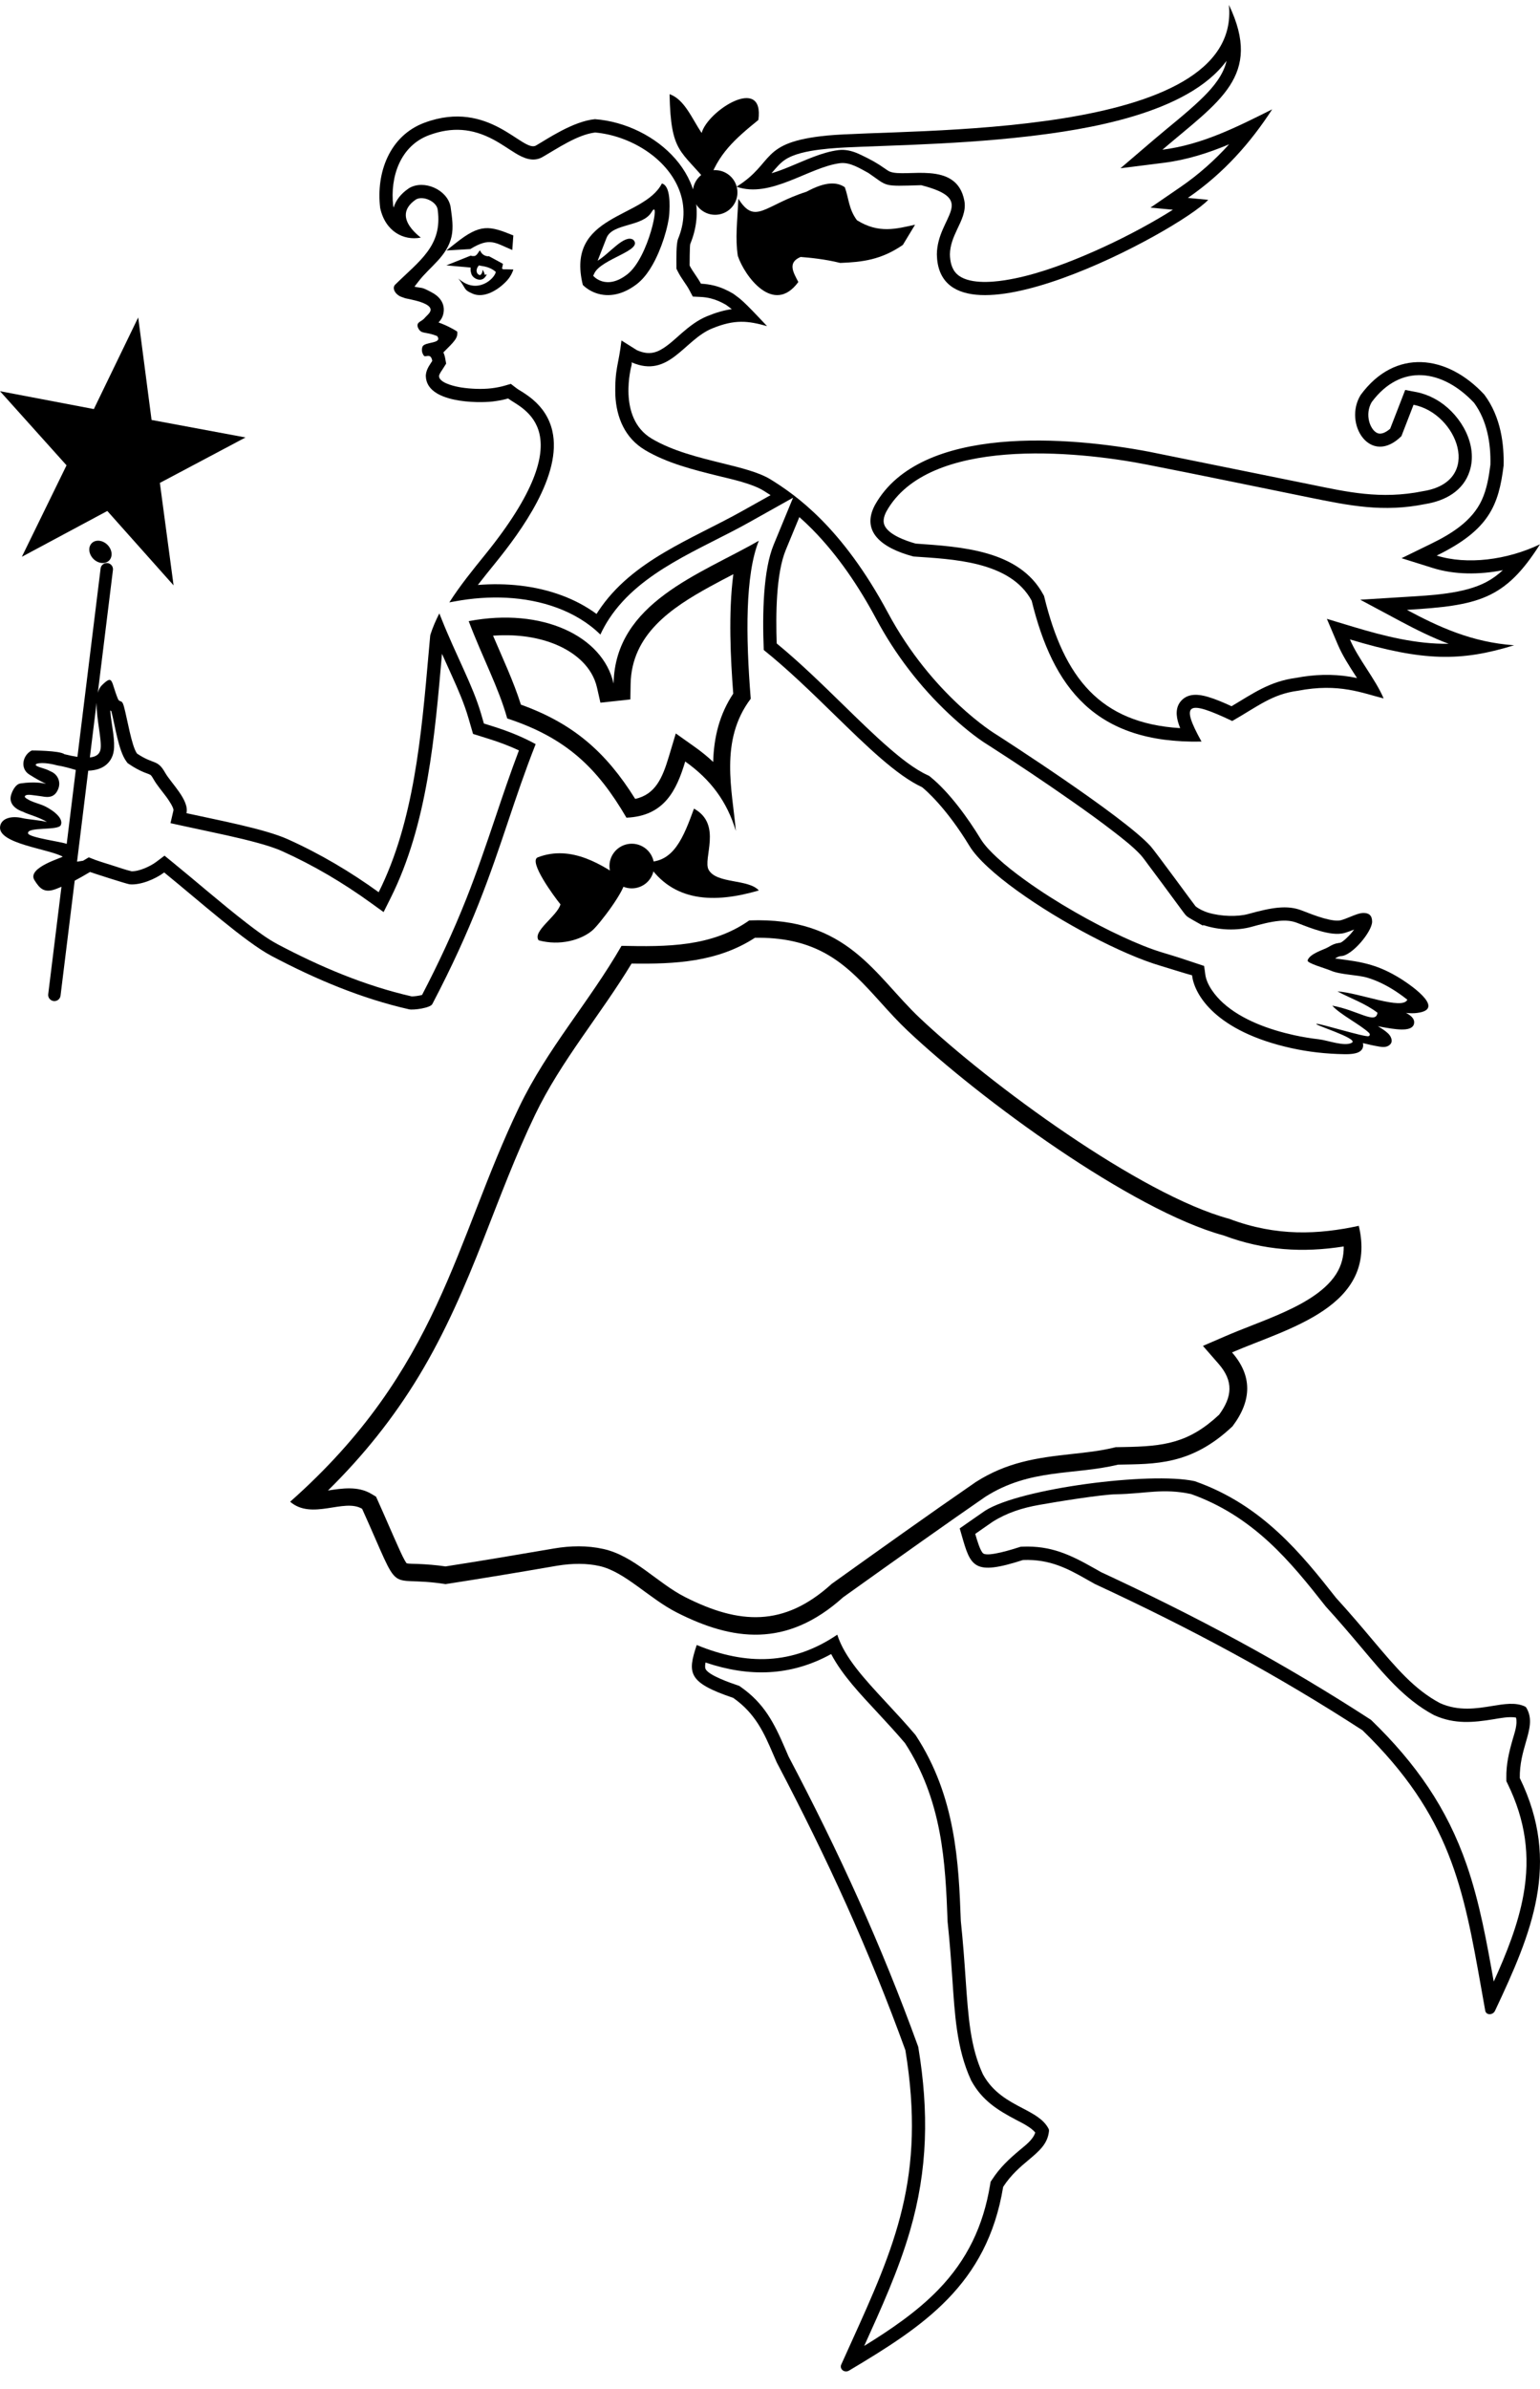 <?xml version="1.0" encoding="UTF-8"?>
<svg width="69px" height="107px" viewBox="0 0 69 107" version="1.1" xmlns="http://www.w3.org/2000/svg" xmlns:xlink="http://www.w3.org/1999/xlink">
    <!-- Generator: Sketch 53.2 (72643) - https://sketchapp.com -->
    <title>noun_fairy_2447282</title>
    <desc>Created with Sketch.</desc>
    <g id="v3.0" stroke="none" stroke-width="1" fill="none" fill-rule="evenodd">
        <g id="Very-wide-desktop" transform="translate(-957, -3835)">
            <g id="noun_fairy_2447282" transform="translate(957, 3835)">
                <path d="M53.408,43.684 C53.269,43.654 52.165,43.308 52.008,43.262 C50.263,42.752 47.507,41.293 45.568,39.891 C45.077,39.536 44.636,39.184 44.274,38.848 C43.903,38.507 43.613,38.181 43.436,37.889 L43.435,37.888 C42.389,36.165 41.465,35.381 41.314,35.259 C40.172,34.73 38.831,33.423 37.369,31.996 C36.364,31.016 35.3,29.979 34.22,29.114 C34.153,27.449 34.198,25.529 34.665,24.397 L35.534,22.292 L33.553,23.402 C31.412,24.603 28.716,25.564 27.303,27.699 C27.148,27.933 27.014,28.175 26.9,28.423 C26.361,27.891 25.687,27.494 24.97,27.227 C23.523,26.689 21.892,26.656 20.386,26.935 L20.132,26.982 C20.599,26.248 21.17,25.542 21.734,24.846 C26.256,19.263 23.361,18.306 22.766,17.848 C22.669,17.876 22.565,17.901 22.456,17.924 C22.335,17.947 22.209,17.967 22.081,17.983 C21.422,18.061 19.117,18.06 19.079,16.852 C19.078,16.846 19.078,16.838 19.079,16.831 L19.078,16.831 C19.089,16.592 19.202,16.418 19.316,16.245 C19.334,16.219 19.352,16.191 19.368,16.165 C19.301,15.782 19.064,16.027 18.995,15.934 C18.899,15.808 18.882,15.669 18.928,15.534 C19.011,15.294 19.843,15.409 19.589,15.055 C19.045,14.831 18.878,14.989 18.734,14.688 C18.726,14.675 18.72,14.66 18.717,14.646 L18.717,14.646 C18.65,14.414 18.898,14.408 19.029,14.242 C19.143,14.096 19.545,13.862 19.057,13.614 L19.057,13.614 L19.055,13.614 C18.822,13.495 18.447,13.419 18.164,13.361 C18.152,13.359 17.993,13.301 17.983,13.297 C17.718,13.202 17.546,12.909 17.705,12.751 C18.782,11.688 19.832,11.017 19.612,9.405 L19.612,9.404 L19.605,9.36 C19.534,9.014 18.952,8.754 18.638,8.934 C17.417,9.765 19.062,10.753 18.839,10.645 C18.085,10.786 17.263,10.369 17.034,9.316 C16.843,7.742 17.451,6.076 19.026,5.494 C21.934,4.421 23.424,6.856 24.013,6.519 C24.491,6.246 25.671,5.432 26.657,5.338 C29.384,5.544 32.124,8.021 30.928,10.926 C30.899,10.995 30.899,11.895 30.899,11.895 C30.97,12.037 31.061,12.171 31.151,12.302 C31.242,12.436 31.33,12.566 31.405,12.706 C31.616,12.717 31.807,12.746 31.985,12.789 C32.313,12.87 32.585,12.999 32.838,13.147 C32.846,13.152 32.854,13.158 32.862,13.163 L32.863,13.163 C33.191,13.403 33.263,13.428 34.368,14.608 C33.519,14.369 32.928,14.292 31.905,14.713 C30.643,15.23 29.98,16.966 28.299,16.229 C28.309,16.273 28.308,16.319 28.296,16.364 C28.295,16.372 27.636,18.715 29.199,19.646 L29.199,19.646 C30.13,20.2 31.301,20.487 32.338,20.743 C33.219,20.96 34.006,21.154 34.526,21.474 C35.079,21.816 35.879,22.348 36.801,23.278 C37.717,24.203 38.753,25.524 39.782,27.443 C41.774,31.162 44.596,32.874 44.604,32.879 C44.61,32.882 44.614,32.886 44.619,32.888 C44.871,33.05 50.291,36.531 51.542,37.89 C51.753,38.119 53.559,40.598 53.567,40.593 C53.717,40.714 53.914,40.809 54.135,40.882 L54.137,40.88 C54.722,41.057 55.47,41.064 55.918,40.941 C56.452,40.793 56.884,40.692 57.261,40.656 C57.661,40.619 58.002,40.653 58.335,40.784 C58.621,40.896 58.98,41.037 59.315,41.131 C59.625,41.217 59.914,41.266 60.095,41.214 L60.097,41.213 C60.217,41.179 60.357,41.122 60.491,41.068 C60.714,40.977 60.92,40.894 61.09,40.892 C61.33,40.892 61.477,40.998 61.478,41.279 L61.478,41.28 L61.478,41.282 L61.478,41.282 C61.477,41.509 61.245,41.896 60.965,42.216 C60.68,42.543 60.325,42.821 60.084,42.824 L60.082,42.824 L60.082,42.825 L60.08,42.825 C60.011,42.825 59.916,42.869 59.818,42.931 L59.927,42.945 C60.486,43.018 60.96,43.079 61.447,43.227 C61.852,43.349 62.267,43.533 62.749,43.832 C62.754,43.836 64.698,45.029 63.729,45.322 L63.728,45.323 C63.66,45.343 63.584,45.359 63.502,45.369 C63.424,45.38 63.344,45.385 63.262,45.384 C63.177,45.384 63.088,45.379 62.996,45.368 C63.002,45.372 63.01,45.375 63.017,45.379 C63.265,45.512 63.401,45.672 63.354,45.86 C63.351,45.871 63.349,45.881 63.345,45.891 C63.345,45.891 63.345,45.891 63.345,45.891 C63.219,46.238 62.473,46.102 61.831,45.984 C61.799,45.978 61.766,45.972 61.734,45.966 C61.901,46.06 62.065,46.17 62.167,46.265 C62.236,46.326 62.287,46.392 62.316,46.457 C62.393,46.63 62.358,46.769 62.177,46.858 C62.098,46.897 61.978,46.908 61.809,46.88 C61.553,46.837 61.305,46.781 61.062,46.721 C61.077,46.764 61.081,46.809 61.075,46.857 C61.064,46.966 61.003,47.056 60.889,47.119 C60.773,47.184 60.558,47.225 60.225,47.218 L60.223,47.218 C59.826,47.211 59.428,47.186 59.035,47.142 C58.638,47.097 58.243,47.032 57.855,46.946 C54.448,46.19 53.524,44.543 53.415,43.717 C53.413,43.703 53.412,43.69 53.411,43.676 L53.408,43.684 L53.408,43.684 Z M26.665,5.935 C25.87,6.031 24.98,6.648 24.304,7.035 C23.887,7.274 23.456,7.084 23.086,6.857 C22.759,6.656 22.454,6.437 22.112,6.255 C21.159,5.746 20.252,5.675 19.23,6.052 C17.932,6.531 17.47,7.927 17.617,9.215 C17.623,9.243 17.63,9.27 17.638,9.298 C17.732,8.969 17.966,8.675 18.307,8.442 L18.325,8.43 L18.345,8.418 C19.001,8.042 20.029,8.49 20.184,9.24 L20.188,9.26 L20.197,9.326 C20.254,9.739 20.322,10.174 20.233,10.588 C20.037,11.48 19.264,11.937 18.753,12.603 C18.692,12.684 18.631,12.763 18.57,12.84 C18.965,12.928 18.849,12.833 19.323,13.085 C19.658,13.254 19.919,13.544 19.881,13.947 C19.857,14.18 19.768,14.312 19.649,14.444 C19.705,14.463 19.76,14.484 19.814,14.506 C20.246,14.684 20.486,14.852 20.486,14.852 C20.524,15.138 20.363,15.29 19.866,15.785 C19.903,15.866 19.932,15.959 19.949,16.062 L19.99,16.287 L19.868,16.48 C19.849,16.512 19.83,16.542 19.81,16.571 C19.764,16.64 19.681,16.756 19.67,16.844 C19.672,16.883 19.68,16.915 19.7,16.95 C19.843,17.191 20.412,17.315 20.665,17.355 C21.074,17.42 21.596,17.442 22.011,17.393 C22.122,17.38 22.232,17.363 22.342,17.34 C22.429,17.323 22.515,17.303 22.601,17.278 L22.888,17.194 L23.126,17.377 C23.204,17.438 23.308,17.496 23.393,17.55 C23.56,17.656 23.722,17.768 23.873,17.896 C24.31,18.267 24.612,18.726 24.744,19.289 C25.208,21.267 23.338,23.806 22.192,25.22 C21.93,25.544 21.666,25.87 21.41,26.201 C22.682,26.101 23.984,26.227 25.176,26.671 C25.725,26.875 26.254,27.151 26.728,27.499 C26.755,27.456 26.783,27.412 26.812,27.369 C28.318,25.093 30.996,24.157 33.266,22.884 L34.526,22.178 C34.425,22.112 34.321,22.046 34.216,21.981 C33.698,21.66 32.792,21.466 32.197,21.32 C31.08,21.044 29.896,20.75 28.899,20.158 L28.891,20.152 C28.003,19.62 27.618,18.703 27.57,17.701 C27.54,16.504 27.721,16.345 27.845,15.25 L28.535,15.684 C28.837,15.818 29.126,15.866 29.439,15.744 C29.825,15.593 30.224,15.2 30.537,14.928 C30.887,14.624 31.25,14.341 31.681,14.163 C32.088,13.997 32.443,13.894 32.787,13.848 C32.749,13.817 32.711,13.787 32.671,13.758 C32.624,13.722 32.575,13.688 32.527,13.652 C32.309,13.527 32.09,13.427 31.844,13.366 C31.691,13.328 31.536,13.307 31.378,13.3 L31.041,13.284 L30.882,12.985 C30.819,12.865 30.74,12.75 30.663,12.638 C30.558,12.483 30.455,12.33 30.371,12.163 L30.308,12.036 L30.308,11.895 C30.308,11.622 30.29,10.921 30.382,10.699 C30.673,9.991 30.714,9.256 30.442,8.535 C29.882,7.051 28.196,6.069 26.665,5.935 Z M53.999,43.617 C53.999,43.625 54,43.632 54.002,43.64 C54.063,44.117 54.452,44.607 54.794,44.918 C55.644,45.69 56.884,46.123 57.981,46.366 C58.352,46.447 58.726,46.509 59.101,46.552 C59.478,46.594 60.254,46.893 60.573,46.703 C60.893,46.513 58.743,45.867 58.996,45.858 C59.185,45.851 61.162,46.465 61.319,46.411 C61.393,46.387 61.386,46.31 61.338,46.263 C60.985,45.917 60.027,45.43 59.694,45.044 C60.842,45.253 61.653,45.904 61.717,45.36 C61.161,44.937 60.521,44.724 59.924,44.406 C60.894,44.464 62.845,45.261 63.055,44.777 C62.828,44.595 62.56,44.413 62.438,44.338 C62.069,44.108 61.691,43.921 61.276,43.795 C60.813,43.655 60.057,43.666 59.616,43.471 C59.402,43.377 58.547,43.142 58.587,43.017 C58.682,42.711 59.318,42.539 59.505,42.427 C59.693,42.316 59.807,42.261 59.978,42.238 L60.006,42.23 L60.048,42.23 C60.187,42.176 60.43,41.929 60.521,41.825 C60.559,41.78 60.616,41.712 60.672,41.634 C60.537,41.689 60.399,41.743 60.259,41.784 L60.258,41.784 C59.911,41.883 59.496,41.798 59.156,41.703 C58.803,41.605 58.461,41.47 58.119,41.337 C57.858,41.234 57.593,41.221 57.316,41.247 C56.905,41.287 56.471,41.404 56.074,41.514 C55.402,41.699 54.611,41.659 53.954,41.447 C53.925,41.437 53.902,41.44 53.882,41.453 C53.61,41.303 53.255,41.102 53.197,41.056 C53.176,41.039 53.156,41.02 53.138,41.001 C53.127,40.99 53.117,40.978 53.106,40.966 C53.097,40.954 53.087,40.941 53.077,40.929 C53.052,40.898 53.029,40.866 53.005,40.836 C52.928,40.731 52.85,40.627 52.773,40.522 C52.542,40.209 52.311,39.895 52.079,39.581 C51.871,39.3 51.662,39.017 51.451,38.738 C51.345,38.595 51.225,38.424 51.108,38.293 C50.765,37.921 50.289,37.553 49.888,37.243 C49.277,36.771 48.649,36.32 48.017,35.878 C46.799,35.024 45.553,34.192 44.301,33.388 L44.288,33.38 L44.285,33.379 C43.675,33.003 43.037,32.462 42.519,31.976 C41.214,30.753 40.106,29.303 39.261,27.725 C38.485,26.275 37.541,24.868 36.382,23.696 C36.196,23.509 36.008,23.331 35.815,23.161 L35.21,24.625 C34.766,25.699 34.758,27.545 34.8,28.821 C35.843,29.678 36.815,30.629 37.78,31.57 C38.456,32.228 39.133,32.897 39.847,33.514 C40.35,33.949 40.957,34.44 41.56,34.72 L41.627,34.75 L41.684,34.796 C42.536,35.485 43.378,36.655 43.939,37.579 L43.943,37.586 C44.127,37.883 44.419,38.177 44.674,38.412 C45.061,38.771 45.485,39.1 45.913,39.409 C46.628,39.926 47.383,40.403 48.147,40.842 C48.851,41.246 49.573,41.626 50.309,41.965 C50.908,42.241 51.54,42.507 52.173,42.692 C52.408,42.761 52.643,42.836 52.877,42.909 C52.899,42.915 53.45,43.099 53.949,43.265 C53.973,43.417 53.991,43.541 53.999,43.617 L53.999,43.617 Z" id="Shape" fill="#000000"></path>
                <path d="M2.712,44.598 C2.695,44.747 2.557,44.856 2.404,44.838 C2.251,44.819 2.142,44.683 2.16,44.533 L2.754,39.718 C2.694,39.743 2.63,39.77 2.561,39.798 C1.991,40.033 1.785,39.81 1.542,39.42 C1.191,38.851 2.861,38.4 2.805,38.368 C2.172,38.018 -0.086,37.794 0.003,37.031 C0.045,36.663 0.493,36.521 1.012,36.646 C1.242,36.701 1.842,36.744 2.101,36.818 C1.788,36.608 1.178,36.452 1.044,36.364 C1.044,36.364 0.319,36.163 0.503,35.587 C0.55,35.44 0.687,35.125 0.918,35.091 C2.19,34.901 2.505,35.445 1.312,34.691 C0.882,34.418 1.016,33.816 1.424,33.615 C1.424,33.615 2.67,33.614 2.889,33.782 C3.11,33.837 3.301,33.876 3.469,33.901 L4.508,25.461 C4.525,25.311 4.665,25.204 4.816,25.221 C4.969,25.239 5.078,25.375 5.061,25.526 L4.382,31.033 C4.421,30.893 4.48,30.775 4.571,30.687 C5.079,30.194 4.965,30.522 5.277,31.288 C5.365,31.504 5.453,31.287 5.55,31.635 C5.71,32.22 5.895,33.415 6.139,33.753 C6.907,34.268 7.049,33.991 7.401,34.614 C7.667,35.081 8.489,35.839 8.355,36.423 C9.751,36.732 11.859,37.125 12.891,37.589 C14.358,38.249 15.706,39.053 16.967,39.963 C18.542,36.812 18.877,32.999 19.211,29.187 C19.233,28.954 19.253,28.721 19.274,28.489 C19.275,28.468 19.279,28.449 19.284,28.43 L19.284,28.43 C19.387,28.106 19.524,27.788 19.684,27.475 L19.787,27.731 C20.097,28.513 20.452,29.271 20.797,30.036 C21.086,30.677 21.369,31.328 21.564,32.003 L21.681,32.407 L22.089,32.535 C22.812,32.762 23.441,33.022 24,33.33 C23.518,34.553 23.143,35.669 22.766,36.791 C21.972,39.156 21.167,41.549 19.371,44.971 C19.286,45.15 18.522,45.251 18.332,45.209 C16.207,44.726 14.173,43.878 12.169,42.819 C10.99,42.197 8.971,40.392 7.356,39.078 C6.956,39.379 6.29,39.653 5.81,39.609 C5.692,39.599 4.112,39.088 4.033,39.057 C3.735,39.234 3.528,39.351 3.347,39.446 L2.712,44.598 L2.712,44.598 Z M3.953,34.521 L3.452,38.595 C3.528,38.584 3.618,38.57 3.722,38.553 L3.978,38.401 L4.245,38.507 C4.523,38.607 4.819,38.694 5.102,38.785 C5.346,38.862 5.64,38.967 5.891,39.024 C6.226,39.04 6.741,38.8 6.995,38.609 L7.372,38.326 L7.737,38.624 C8.267,39.056 8.789,39.495 9.313,39.934 C9.889,40.414 10.468,40.896 11.063,41.354 C11.49,41.683 11.973,42.048 12.452,42.301 C14.348,43.302 16.341,44.149 18.444,44.629 C18.542,44.633 18.773,44.603 18.91,44.565 C19.64,43.163 20.305,41.738 20.888,40.27 C21.367,39.061 21.784,37.837 22.199,36.605 C22.536,35.601 22.875,34.602 23.251,33.611 C22.816,33.407 22.365,33.24 21.907,33.096 L21.195,32.873 L20.989,32.164 C20.801,31.516 20.528,30.89 20.25,30.275 C20.101,29.945 19.951,29.616 19.803,29.285 C19.484,32.922 19.16,36.91 17.502,40.223 L17.187,40.853 L16.612,40.438 C15.369,39.539 14.047,38.757 12.643,38.125 C12.308,37.974 11.931,37.862 11.576,37.762 C11.111,37.633 10.638,37.523 10.167,37.417 C9.52,37.273 8.87,37.14 8.225,36.998 L7.639,36.87 L7.772,36.295 C7.788,36.172 7.539,35.812 7.469,35.715 C7.275,35.449 7.04,35.185 6.879,34.901 C6.855,34.859 6.784,34.731 6.736,34.706 C6.657,34.663 6.538,34.627 6.453,34.592 C6.222,34.496 6.009,34.378 5.803,34.238 L5.716,34.179 L5.655,34.096 C5.308,33.619 5.156,32.5 4.99,31.86 C4.973,31.847 4.956,31.834 4.94,31.821 C4.949,31.942 4.96,32.047 4.966,32.102 C5.021,32.55 5.164,33.209 5.095,33.641 C5.074,33.779 5.029,33.909 4.955,34.028 C4.734,34.38 4.358,34.505 3.953,34.521 L3.953,34.521 Z M4.328,31.476 L4.026,33.927 C4.342,33.894 4.474,33.754 4.506,33.551 C4.569,33.144 4.316,32.202 4.328,31.476 Z M2.989,37.8 L3.396,34.487 C3.116,34.405 2.858,34.329 2.57,34.284 C2.383,34.232 1.931,34.13 1.654,34.207 C1.425,34.309 1.982,34.407 2.153,34.494 C2.19,34.513 2.229,34.532 2.269,34.55 C2.282,34.556 2.295,34.562 2.307,34.568 C2.323,34.576 2.339,34.584 2.354,34.592 C2.383,34.609 2.409,34.627 2.435,34.647 C2.627,34.801 2.704,35.059 2.625,35.293 C2.472,35.74 2.161,35.724 1.869,35.669 C1.814,35.659 1.759,35.651 1.703,35.646 C1.51,35.629 1.195,35.546 1.117,35.657 C1.071,35.733 1.294,35.822 1.355,35.862 C1.517,35.939 1.744,36.002 1.917,36.07 C2.19,36.18 2.89,36.597 2.722,36.961 C2.603,37.215 1.211,37.021 1.256,37.325 C1.29,37.517 2.799,37.71 2.989,37.8 L2.989,37.8 Z" id="Shape" fill="#000000" fill-rule="nonzero"></path>
                <path d="M14.694,66.761 C15.31,66.669 16.028,66.548 16.635,66.91 L16.848,67.037 L16.95,67.263 C17.269,67.971 17.571,68.688 17.892,69.394 C17.946,69.514 18.118,69.9 18.222,70.024 C18.339,70.046 18.593,70.045 18.694,70.049 C19.123,70.066 19.54,70.1 19.962,70.161 C21.585,69.909 23.206,69.634 24.826,69.357 C25.556,69.233 26.311,69.217 27.036,69.38 C28.419,69.689 29.455,70.904 30.692,71.532 C33.123,72.764 35.114,72.88 37.239,70.966 L37.272,70.936 L37.31,70.91 C39.427,69.397 41.547,67.879 43.689,66.403 L43.701,66.395 L43.711,66.387 C45.105,65.497 46.427,65.297 48.031,65.125 C48.659,65.057 49.289,64.99 49.904,64.841 L49.989,64.82 L50.076,64.819 C50.169,64.817 50.262,64.815 50.354,64.814 C52.162,64.784 53.259,64.639 54.624,63.365 C55.209,62.564 55.279,61.867 54.599,61.087 L53.898,60.284 L54.882,59.858 C55.662,59.52 56.466,59.237 57.247,58.898 C58.161,58.503 59.323,57.926 59.868,57.063 C60.115,56.672 60.211,56.258 60.206,55.83 C58.369,56.118 56.641,56.015 54.831,55.339 C50.686,54.207 43.877,49.199 40.665,46.165 C40.233,45.757 39.836,45.318 39.439,44.878 C38.745,44.11 38.047,43.337 37.148,42.799 C36.123,42.183 35.003,41.986 33.825,42.004 C32.144,43.093 30.25,43.187 28.298,43.158 C26.913,45.45 25.134,47.516 23.975,49.931 C23.102,51.746 22.403,53.623 21.667,55.496 C20.835,57.617 19.956,59.669 18.772,61.628 C17.623,63.528 16.263,65.219 14.694,66.761 L14.694,66.761 Z M13,67.264 C19.696,61.338 20.364,55.617 23.257,49.595 C24.524,46.954 26.387,44.901 27.848,42.365 C29.869,42.409 31.882,42.416 33.57,41.227 C37.98,41.057 39.187,43.686 41.213,45.599 C44.325,48.539 51.082,53.516 55.078,54.593 C57.199,55.394 59.08,55.295 60.881,54.906 C61.746,58.54 57.704,59.492 55.201,60.576 C56.101,61.607 56.108,62.71 55.224,63.884 C53.369,65.642 51.737,65.569 50.094,65.603 C48.11,66.084 46.158,65.759 44.143,67.046 C42.577,68.125 40.331,69.718 37.775,71.545 C35.231,73.835 32.803,73.483 30.329,72.228 C29.082,71.596 27.999,70.399 26.861,70.144 C26.299,70.018 25.666,70.015 24.962,70.13 C23.141,70.446 21.474,70.72 19.963,70.954 C17.171,70.515 18.095,71.726 16.225,67.581 C15.41,67.095 13.982,68.105 13,67.264 L13,67.264 Z" id="Shape" fill="#000000"></path>
                <path d="M31.954,34.128 C31.984,33.011 32.241,31.988 32.853,31.068 C32.736,29.546 32.626,27.462 32.858,25.719 C32.505,25.903 32.151,26.087 31.801,26.28 C30.09,27.222 28.297,28.411 28.255,30.633 L28.243,31.328 L26.902,31.474 L26.749,30.798 C26.722,30.681 26.686,30.566 26.642,30.456 C26.313,29.644 25.55,29.113 24.776,28.817 C23.933,28.496 22.999,28.407 22.091,28.472 C22.526,29.493 23.007,30.513 23.339,31.561 C25.674,32.403 27.143,33.672 28.46,35.784 C29.37,35.582 29.681,34.845 29.972,33.875 L30.279,32.852 L31.134,33.459 C31.429,33.669 31.703,33.891 31.954,34.128 L31.954,34.128 Z M21,27.822 C24.309,27.193 27.012,28.495 27.492,30.618 C27.56,26.98 31.39,25.722 34,24.219 C33.389,25.737 33.409,28.475 33.637,31.297 C32.218,33.175 32.819,35.422 32.969,37.219 C32.578,35.906 31.845,34.92 30.701,34.108 C30.311,35.409 29.758,36.554 28.068,36.625 C26.765,34.393 25.368,33.048 22.726,32.18 C22.341,30.795 21.629,29.48 21,27.822 L21,27.822 Z" id="Shape" fill="#000000"></path>
                <path d="M26.528,41.685 C26.026,42.105 25.082,42.375 24.137,42.119 C23.833,41.72 24.968,41.034 25.112,40.507 C24.817,40.145 23.66,38.568 24.098,38.4 C25.61,37.821 27.014,38.756 27.996,39.432 C28.083,39.801 26.821,41.452 26.528,41.685 L26.528,41.685 Z" id="Path" fill="#000000"></path>
                <path d="M29,38.241 L29,38.196" id="Path"></path>
                <path d="M29,38.604 C30.186,38.629 30.624,37.508 31.094,36.219 C32.382,36.928 31.471,38.468 31.753,38.963 C32.112,39.595 33.533,39.362 34,39.884 C31.993,40.473 30.14,40.41 29.007,38.664 L29,38.604 Z" id="Path" fill="#000000"></path>
                <path d="M33.082,8.9 C33.034,9.977 32.938,10.661 33.058,11.461 C33.364,12.374 34.664,14.139 35.769,12.632 C35.546,12.202 35.271,11.762 35.871,11.51 C36.238,11.537 36.969,11.606 37.645,11.777 C38.634,11.739 39.473,11.643 40.453,10.97 C40.636,10.668 40.818,10.366 41,10.065 C40.174,10.244 39.379,10.481 38.395,9.864 C38.021,9.361 38.032,8.879 37.852,8.386 C37.499,8.145 36.989,8.125 36.134,8.588 C34.249,9.189 33.84,10.107 33.082,8.9 L33.082,8.9 L33.082,8.9 Z" id="Path" fill="#000000"></path>
                <path d="M31.736,8.219 C32.145,6.904 32.942,6.217 33.979,5.373 C34.257,3.337 31.711,4.951 31.437,5.957 C31.011,5.329 30.672,4.448 30,4.219 C30.055,6.892 30.514,6.701 31.736,8.219 L31.736,8.219 Z" id="Path" fill="#000000"></path>
                <path d="M34.568,7.76 C34.844,7.68 35.113,7.575 35.356,7.476 C36.055,7.192 36.812,6.82 37.563,6.724 C37.641,6.714 37.719,6.711 37.797,6.715 C38.08,6.728 38.337,6.822 38.589,6.944 C39.029,7.157 39.272,7.285 39.677,7.57 C39.733,7.609 39.802,7.659 39.866,7.685 C40.572,7.982 42.864,7.148 43.208,8.994 C43.296,9.461 43.067,9.887 42.876,10.294 C42.709,10.648 42.569,10.992 42.561,11.389 C42.567,11.707 42.634,12.044 42.87,12.271 C43.354,12.735 44.412,12.647 45.01,12.554 C46.214,12.369 47.482,11.914 48.603,11.439 C49.727,10.964 50.841,10.408 51.897,9.792 C52.117,9.663 52.335,9.532 52.552,9.394 L51.547,9.3 L52.893,8.377 C53.704,7.82 54.424,7.178 55.071,6.463 C54.142,6.853 53.188,7.159 52.154,7.291 L50.203,7.537 L51.703,6.254 C52.389,5.668 53.119,5.104 53.772,4.483 C54.213,4.063 54.674,3.558 54.885,2.972 C54.915,2.889 54.938,2.806 54.956,2.724 C53.204,5.113 48.599,5.814 46.03,6.112 C44.275,6.315 42.509,6.418 40.745,6.492 C40.035,6.521 39.325,6.544 38.616,6.573 C38.122,6.593 37.619,6.611 37.128,6.657 C36.609,6.707 35.986,6.787 35.5,6.985 C35.235,7.094 35.049,7.224 34.854,7.434 C34.755,7.538 34.663,7.649 34.568,7.76 L34.568,7.76 Z M33,8.363 C34.529,8.902 36.241,7.487 37.637,7.309 C38.089,7.251 38.554,7.559 38.91,7.748 C39.81,8.362 39.499,8.349 41.276,8.295 C43.851,8.96 41.999,9.683 41.976,11.391 C42.064,16.12 52.827,10.341 54.135,8.951 C53.83,8.922 53.526,8.893 53.222,8.864 C54.85,7.748 56.054,6.358 57,4.898 C55.389,5.704 53.855,6.481 52.082,6.706 C54.623,4.532 56.588,3.41 55.062,0.219 C55.656,6.302 40.594,5.743 37.072,6.07 C33.988,6.371 34.745,7.28 33,8.363 L33,8.363 Z" id="Shape" fill="#000000"></path>
                <path d="M63.864,22.576 C61.975,22.959 60.468,22.65 58.631,22.276 C56.211,21.785 53.794,21.28 51.372,20.807 C48.198,20.186 41.607,19.55 39.723,22.895 C39.628,23.073 39.547,23.297 39.618,23.497 C39.774,23.941 40.589,24.227 41.028,24.348 C43.049,24.492 45.665,24.631 46.745,26.632 L46.78,26.697 L46.797,26.768 C47.678,30.349 49.284,32.392 52.878,32.614 C52.854,32.554 52.832,32.493 52.812,32.434 C52.693,32.076 52.653,31.674 52.936,31.375 C53.252,31.039 53.722,31.095 54.121,31.213 C54.473,31.317 54.837,31.474 55.179,31.633 C56.134,31.067 56.882,30.521 58.061,30.364 C58.881,30.208 59.68,30.178 60.504,30.314 C60.605,30.331 60.705,30.351 60.802,30.371 C60.781,30.339 60.76,30.307 60.74,30.274 C60.448,29.823 60.148,29.36 59.938,28.865 L59.451,27.719 L60.655,28.082 C62.029,28.495 63.462,28.856 64.906,28.836 C64.183,28.562 63.479,28.218 62.754,27.83 L60.946,26.862 L63,26.734 C64.11,26.666 65.601,26.6 66.597,26.069 C66.868,25.925 67.113,25.745 67.336,25.539 C66.279,25.747 65.169,25.747 64.193,25.44 L62.797,25.002 L64.11,24.361 C65.022,23.916 65.956,23.345 66.392,22.397 C66.618,21.907 66.711,21.348 66.778,20.817 C66.801,19.855 66.629,18.841 66.048,18.045 C64.649,16.553 62.77,16.244 61.457,18.014 C61.305,18.274 61.27,18.593 61.347,18.882 C61.396,19.071 61.524,19.323 61.721,19.401 C61.911,19.477 62.133,19.336 62.287,19.202 C62.452,18.776 62.618,18.349 62.783,17.924 L62.96,17.466 L63.447,17.559 C63.723,17.611 63.99,17.707 64.238,17.837 C64.335,17.887 64.429,17.943 64.521,18.004 C65.486,18.646 66.218,19.938 65.85,21.095 C65.568,21.989 64.75,22.433 63.864,22.576 L63.864,22.576 Z M39.203,22.618 C41.251,18.965 47.993,19.568 51.486,20.234 C53.907,20.724 56.328,21.214 58.749,21.706 C60.316,22.025 61.86,22.388 63.757,22.001 C66.487,21.572 65.293,18.506 63.334,18.131 C63.153,18.601 62.972,19.069 62.79,19.537 C61.396,20.908 60.179,18.969 60.963,17.693 C62.509,15.582 64.847,15.883 66.505,17.676 C67.266,18.695 67.393,19.948 67.369,20.86 C67.147,22.624 66.732,23.732 64.372,24.885 C65.724,25.309 67.519,25.088 69,24.379 C67.422,26.872 66.215,27.121 63.036,27.317 C64.466,28.083 65.954,28.771 67.841,28.902 C65.473,29.633 63.783,29.632 60.483,28.64 C60.854,29.513 61.622,30.409 61.994,31.283 C61.041,31.047 59.994,30.585 58.157,30.939 C56.998,31.09 56.366,31.635 55.21,32.294 C53.189,31.334 52.871,31.48 53.834,33.216 C49.061,33.317 47.179,30.794 46.224,26.906 C45.26,25.12 42.636,25.048 40.928,24.926 C39.479,24.542 38.574,23.799 39.203,22.618 L39.203,22.618 Z" id="Shape" fill="#000000"></path>
                <circle id="Oval" fill="#000000" transform="translate(32.041, 8.621) rotate(-54.96) translate(-32.041, -8.621) " cx="32.041" cy="8.621" r="1"></circle>
                <circle id="Oval" fill="#000000" transform="translate(28.307, 38.791) rotate(-54.96) translate(-28.307, -38.791) " cx="28.307" cy="38.791" r="1"></circle>
                <path d="M53.519,66.341 L53.518,66.341 L53.522,66.341 L53.522,66.342 L53.522,66.342 C53.53,66.344 53.538,66.345 53.543,66.348 C55.053,66.88 56.248,67.695 57.26,68.627 C58.267,69.552 59.089,70.588 59.861,71.568 L59.861,71.568 C60.49,72.258 61.008,72.871 61.472,73.422 C62.579,74.734 63.373,75.675 64.524,76.287 C65.357,76.657 66.158,76.525 66.838,76.415 C67.405,76.322 67.894,76.241 68.313,76.429 L68.313,76.429 C68.348,76.445 68.379,76.472 68.397,76.506 C68.67,76.984 68.534,77.459 68.361,78.054 C68.234,78.496 68.085,79.013 68.095,79.642 C69.025,81.55 69.159,83.284 68.852,84.981 C68.548,86.672 67.807,88.317 66.987,90.059 C66.958,90.128 66.893,90.188 66.813,90.209 C66.688,90.245 66.569,90.18 66.547,90.065 C66.463,89.596 66.416,89.335 66.372,89.079 C65.569,84.564 64.995,81.337 61.047,77.501 C59.098,76.238 57.18,75.102 55.212,74.032 C53.238,72.958 51.22,71.952 49.075,70.958 C49.069,70.955 49.065,70.954 49.06,70.951 C48.932,70.881 48.82,70.818 48.71,70.754 C47.889,70.29 47.068,69.825 45.836,69.874 C43.613,70.592 43.492,70.173 43.083,68.746 C43.056,68.655 43.03,68.559 43,68.458 L43.009,68.451 L43.02,68.443 L43.03,68.438 L43.031,68.437 L43.042,68.43 L43.052,68.422 L43.063,68.414 L43.072,68.407 L43.083,68.401 L43.094,68.391 L43.105,68.385 L43.115,68.378 L43.126,68.371 L43.129,68.367 L43.137,68.364 L43.146,68.356 L43.157,68.349 L43.168,68.341 L43.178,68.334 L43.189,68.326 L43.2,68.318 L43.211,68.312 L43.22,68.305 L43.229,68.298 L43.231,68.297 L43.241,68.289 L43.252,68.282 L43.263,68.276 L43.272,68.266 L43.284,68.26 L43.294,68.253 L43.305,68.246 L43.315,68.237 L43.326,68.231 L43.33,68.228 L43.337,68.224 L43.346,68.216 L43.358,68.208 L43.368,68.201 L43.38,68.193 L43.389,68.187 L43.398,68.18 L43.411,68.172 L43.42,68.164 L43.431,68.157 L43.431,68.157 L43.441,68.151 L43.453,68.141 L43.463,68.135 L43.472,68.128 L43.484,68.121 L43.494,68.114 L43.506,68.106 L43.515,68.099 L43.527,68.091 L43.531,68.087 L43.537,68.084 L43.546,68.076 L43.558,68.068 L43.567,68.062 L43.58,68.055 L43.589,68.047 L43.598,68.039 L43.61,68.032 L43.621,68.026 L43.632,68.018 L43.632,68.016 L43.641,68.01 L43.653,68.003 L43.663,67.995 L43.672,67.989 C43.826,67.881 43.982,67.776 44.135,67.668 C45.709,66.664 51.539,65.914 53.519,66.341 L53.519,66.341 Z M67.925,76.932 C67.626,76.875 67.191,76.961 66.936,77.004 C65.997,77.158 65.179,77.234 64.277,76.834 L64.259,76.824 L64.238,76.815 C62.91,76.106 61.96,74.933 61.008,73.806 C60.485,73.185 59.96,72.569 59.413,71.97 L59.398,71.952 L59.385,71.936 C58.593,70.93 57.796,69.935 56.85,69.064 C55.821,68.119 54.688,67.389 53.362,66.919 C52.105,66.65 51.306,66.906 50.02,66.929 C49.348,66.939 47.302,67.272 46.563,67.405 C45.809,67.538 45.12,67.755 44.47,68.165 C44.32,68.269 44.17,68.374 44.02,68.478 L43.696,68.704 C43.771,68.972 43.922,69.482 44.054,69.579 C44.277,69.746 45.423,69.378 45.65,69.305 L45.729,69.28 L45.813,69.276 C47.081,69.225 47.944,69.631 49.009,70.234 C49.119,70.298 49.229,70.359 49.34,70.421 C51.425,71.389 53.484,72.41 55.502,73.507 C57.506,74.597 59.464,75.761 61.377,77.001 L61.426,77.033 L61.469,77.074 C63.42,78.97 64.831,80.966 65.718,83.539 C66.3,85.225 66.616,87.004 66.927,88.758 C67.493,87.508 68.019,86.204 68.258,84.876 C68.576,83.111 68.341,81.521 67.552,79.902 L67.494,79.784 L67.492,79.653 C67.481,79.022 67.608,78.488 67.782,77.889 C67.858,77.622 68.002,77.23 67.925,76.932 L67.925,76.932 Z" id="Shape" fill="#000000" fill-rule="nonzero"></path>
                <path d="M38.721,105.076 C39.906,104.345 41.082,103.547 42.04,102.559 C43.338,101.218 44.059,99.698 44.363,97.853 L44.382,97.728 L44.452,97.623 C44.802,97.084 45.211,96.705 45.696,96.298 C45.94,96.092 46.284,95.843 46.385,95.517 C46.185,95.276 45.781,95.083 45.537,94.955 C44.685,94.508 44.001,94.076 43.52,93.197 L43.509,93.179 L43.502,93.16 C42.852,91.749 42.777,90.168 42.671,88.644 C42.613,87.794 42.55,86.947 42.46,86.1 L42.457,86.079 L42.457,86.059 C42.407,84.714 42.347,83.376 42.095,82.051 C41.823,80.621 41.342,79.297 40.547,78.074 C40.14,77.595 39.712,77.133 39.284,76.672 C38.584,75.916 37.744,75.045 37.24,74.086 C35.435,75.083 33.558,75.125 31.611,74.465 C31.591,74.575 31.585,74.674 31.605,74.735 C31.701,75.034 32.79,75.399 33.041,75.484 L33.121,75.512 L33.191,75.561 C34.243,76.298 34.685,77.173 35.177,78.316 C35.228,78.436 35.281,78.557 35.333,78.678 C36.438,80.776 37.489,82.902 38.46,85.066 C39.429,87.219 40.315,89.404 41.122,91.625 L41.141,91.678 L41.15,91.732 C41.616,94.578 41.577,97.169 40.766,99.943 C40.25,101.71 39.479,103.402 38.721,105.076 L38.721,105.076 Z M37.514,73.219 C37.843,74.243 38.706,75.174 39.718,76.265 C40.136,76.716 40.58,77.194 41.016,77.707 L41.016,77.709 L41.018,77.711 L41.018,77.711 L41.018,77.711 C41.024,77.718 41.028,77.723 41.032,77.73 C41.928,79.102 42.409,80.527 42.677,81.94 C42.945,83.344 43.001,84.729 43.049,86.036 L43.049,86.036 C43.151,87.008 43.211,87.85 43.262,88.601 C43.387,90.397 43.477,91.686 44.039,92.909 C44.489,93.733 45.204,94.108 45.811,94.426 C46.315,94.691 46.752,94.92 46.976,95.337 L46.976,95.338 C46.995,95.372 47.004,95.412 46.999,95.455 C46.941,96.03 46.557,96.351 46.076,96.755 C45.719,97.055 45.301,97.406 44.947,97.951 C44.585,100.147 43.689,101.711 42.464,102.975 C41.244,104.234 39.703,105.189 38.044,106.179 C37.98,106.22 37.895,106.232 37.819,106.203 C37.698,106.156 37.64,106.028 37.69,105.916 C37.893,105.464 38.007,105.212 38.119,104.966 C40.089,100.619 41.496,97.513 40.566,91.83 C39.743,89.565 38.871,87.425 37.922,85.311 C36.968,83.193 35.94,81.105 34.807,78.949 C34.803,78.944 34.8,78.939 34.799,78.933 C34.737,78.794 34.684,78.674 34.633,78.552 C34.247,77.656 33.863,76.758 32.853,76.05 C30.805,75.358 30.801,74.935 31.217,73.681 C33.45,74.599 35.51,74.578 37.514,73.219 L37.514,73.219 Z" id="Shape" fill="#000000"></path>
                <polygon id="Path" fill="#000000" points="6.192 14.219 6.791 18.81 11 19.594 7.163 21.63 7.777 26.219 4.808 22.887 0.979 24.939 2.981 20.842 0 17.522 4.205 18.323"></polygon>
                <path d="M4.064,24.389 C4.198,24.181 4.503,24.161 4.744,24.342 C4.985,24.525 5.071,24.84 4.936,25.049 C4.8,25.256 4.497,25.276 4.255,25.095 C4.015,24.912 3.929,24.596 4.064,24.389 Z" id="Path" fill="#000000"></path>
                <path d="M20,11.219 L20.417,10.89 C21.523,10.01 21.926,10.106 23,10.546 L22.953,11.197 C22.176,10.876 21.96,10.614 21.071,11.156 L20,11.219 L20,11.219 Z" id="Path" fill="#000000" fill-rule="nonzero"></path>
                <path d="M21.085,11.452 C21.118,11.456 21.194,11.481 21.221,11.466 C21.363,11.498 21.47,11.216 21.502,11.219 C21.533,11.223 21.558,11.437 21.847,11.479 L21.906,11.475 L21.961,11.505 C22.096,11.578 22.231,11.652 22.367,11.725 L22.536,11.819 L22.494,12.024 C22.515,12.075 22.601,12.062 22.697,12.063 L23,12.071 C23.006,12.071 22.921,12.345 22.715,12.568 C22.324,12.994 21.678,13.384 21.159,13.147 C20.755,12.963 20.921,12.977 20.54,12.476 C21.374,13.223 22.161,12.485 22.215,12.18 C21.908,11.904 21.53,11.925 21.459,11.886 C21.305,12.049 21.323,12.265 21.491,12.321 C21.53,12.334 21.618,12.245 21.621,12.092 C21.621,12.062 21.704,12.209 21.721,12.315 C21.746,12.308 21.764,12.301 21.786,12.292 C21.845,12.269 21.74,12.422 21.677,12.47 C21.48,12.626 21.148,12.447 21.111,12.235 C21.081,12.15 21.081,12.071 21.086,11.983 C20.892,11.964 20.7,11.95 20.506,11.932 L20,11.886 L21.085,11.452 L21.085,11.452 Z" id="Path" fill="#000000" fill-rule="nonzero"></path>
                <path d="M26.578,12.353 C26.578,12.353 27.143,13.039 28.11,12.284 C29.078,11.529 29.606,8.805 29.199,9.492 C28.792,10.181 27.438,9.986 27.174,10.661 C27.042,11 26.911,11.337 26.778,11.676 C27.309,11.362 27.966,10.486 28.37,10.737 C28.863,11.216 26.938,11.582 26.627,12.248 L26.578,12.353 L26.578,12.353 Z M26.113,12.762 C25.329,9.578 28.845,9.805 29.656,8.219 C30.058,8.319 30.006,9.254 29.987,9.577 C29.978,9.735 29.948,9.898 29.914,10.053 C29.823,10.473 29.683,10.9 29.514,11.298 C29.304,11.79 28.991,12.367 28.541,12.718 C28.051,13.1 27.429,13.342 26.78,13.153 C26.536,13.082 26.287,12.939 26.113,12.762 L26.113,12.762 Z" id="Shape" fill="#000000"></path>
            </g>
        </g>
    </g>
</svg>